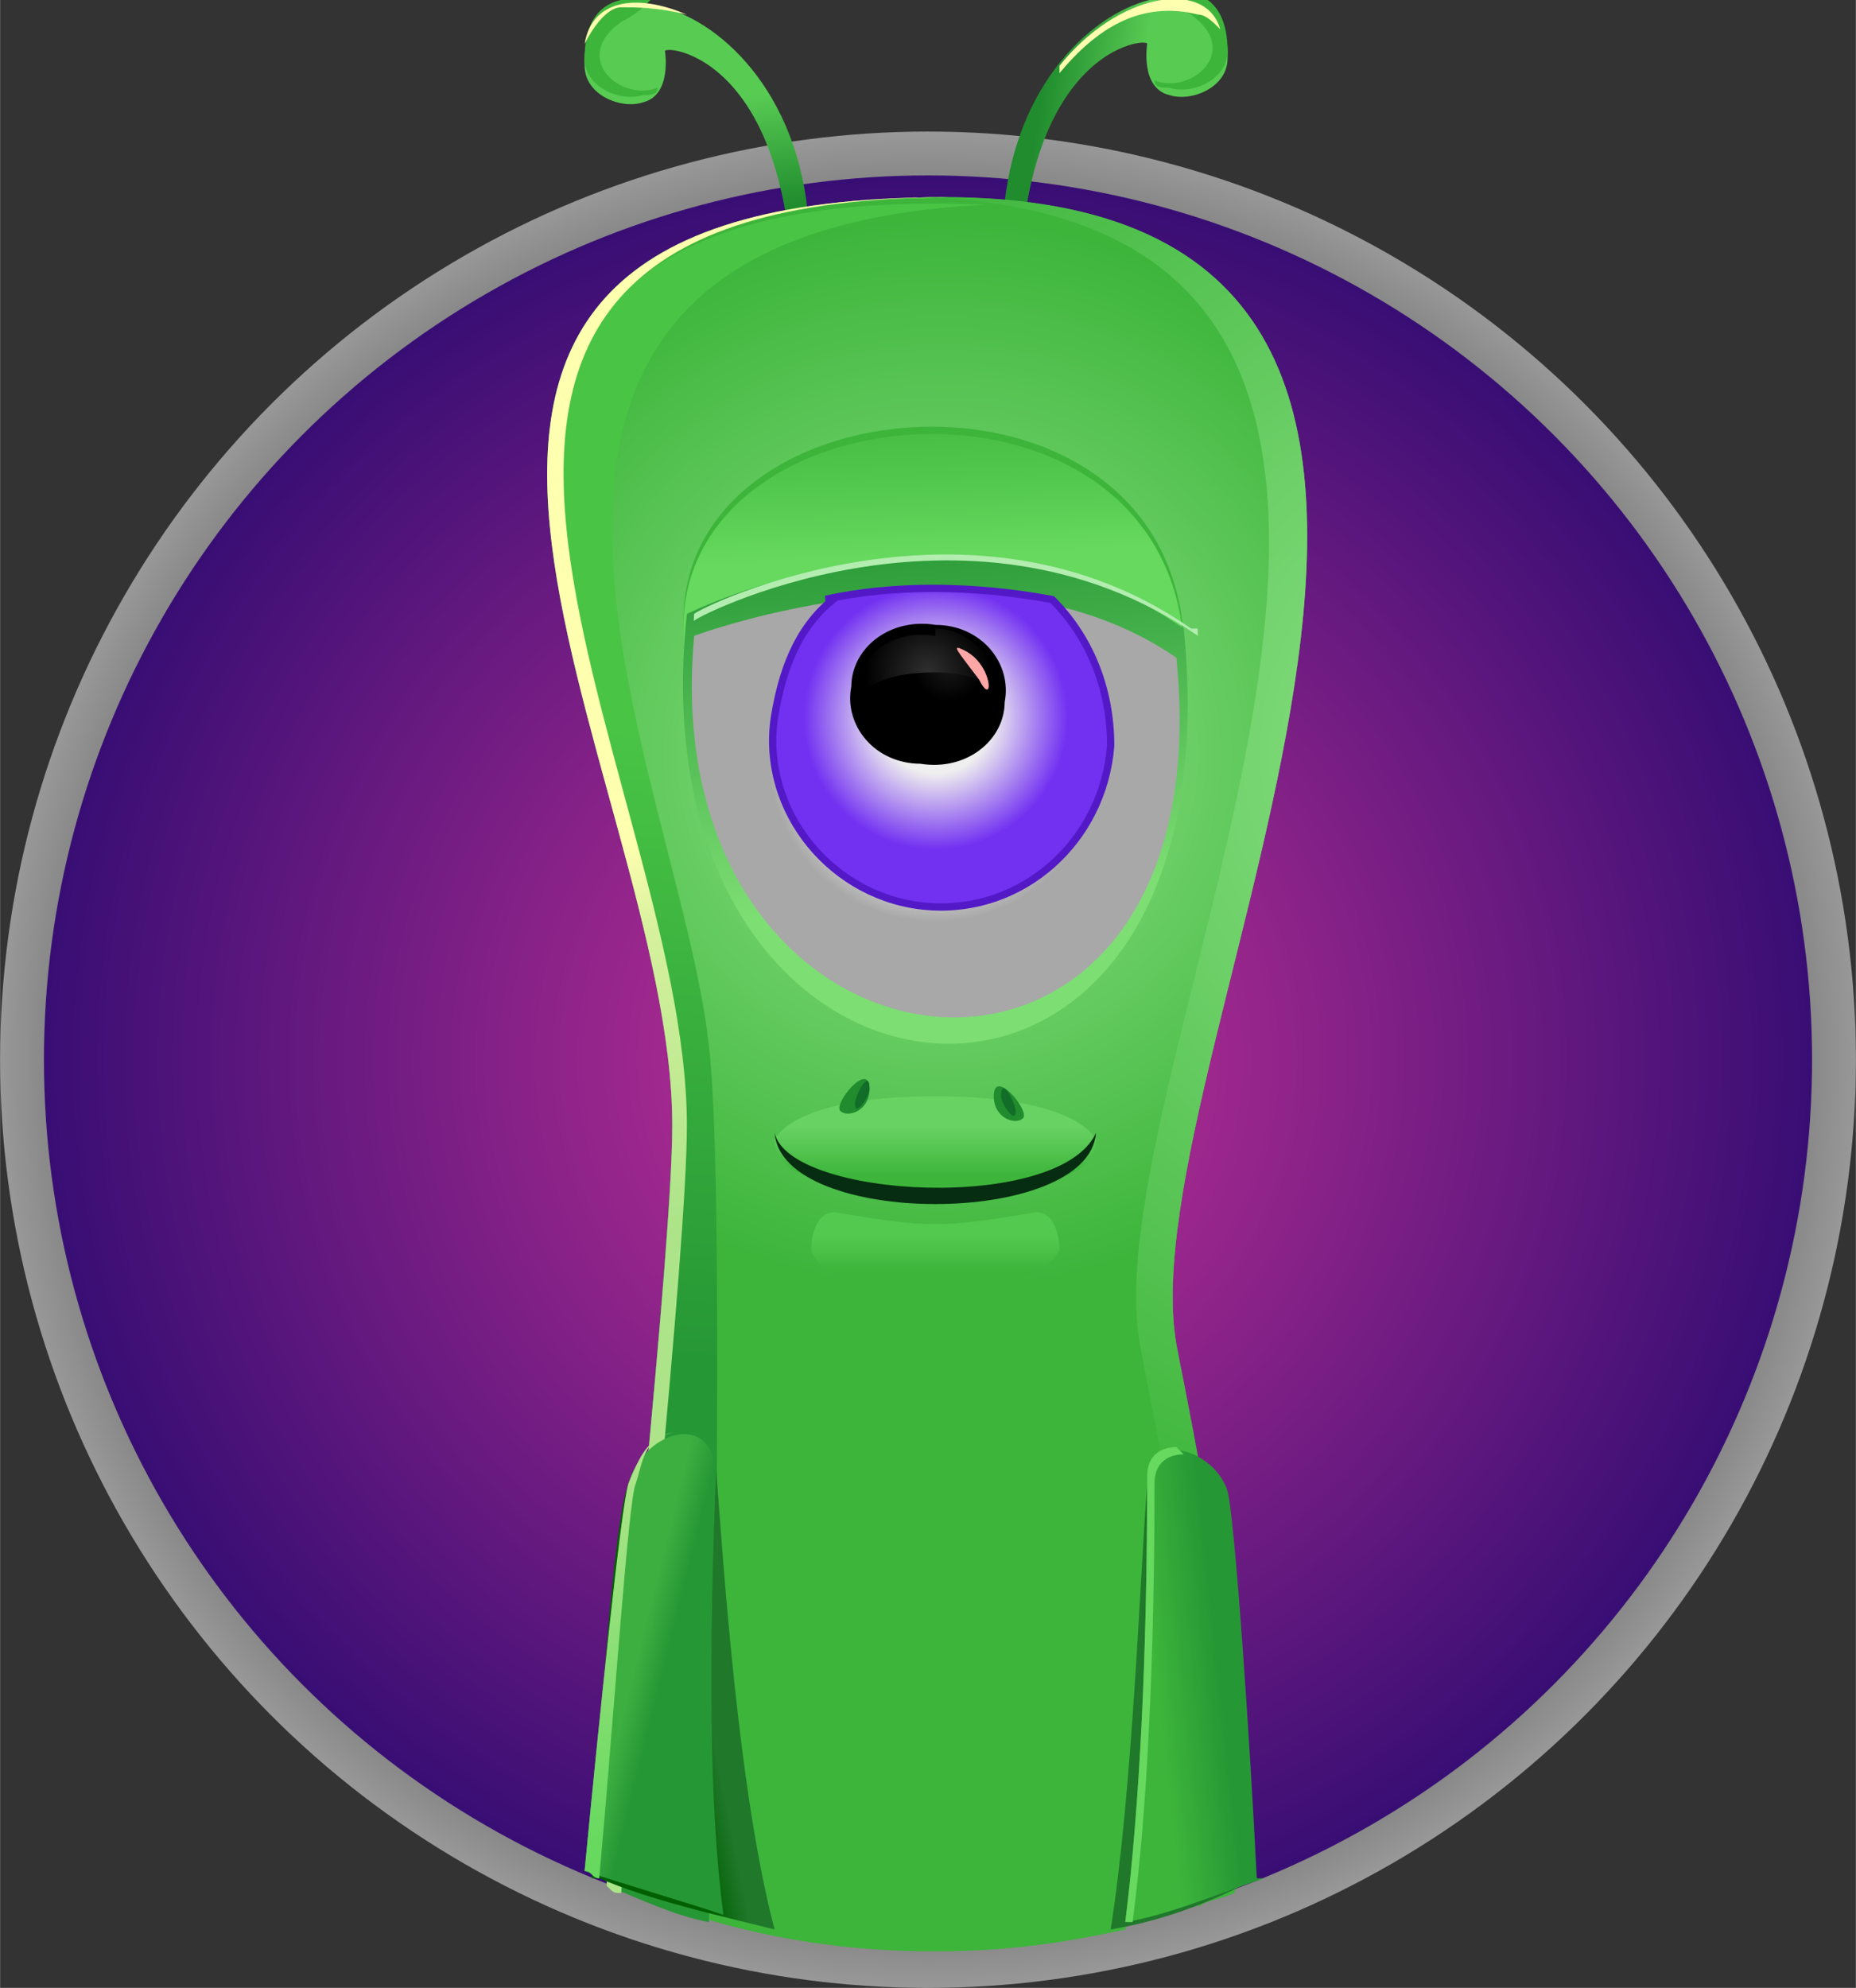 <?xml version="1.0" encoding="UTF-8"?>
<!DOCTYPE svg PUBLIC "-//W3C//DTD SVG 1.1//EN" "http://www.w3.org/Graphics/SVG/1.1/DTD/svg11.dtd">
<!-- Creator: CorelDRAW -->
<svg xmlns="http://www.w3.org/2000/svg" xml:space="preserve" width="3.081in" height="3.299in" style="shape-rendering:geometricPrecision; text-rendering:geometricPrecision; image-rendering:optimizeQuality; fill-rule:evenodd; clip-rule:evenodd"
viewBox="0 0 0.254 0.272"
 xmlns:xlink="http://www.w3.org/1999/xlink">
 <rect x="0" y="0" width="0.254" height="0.272" fill="#333333" stroke="none"/>
 <defs>
  <style type="text/css">
   <![CDATA[
    .str0 {stroke:gray;stroke-width:0}
    .str2 {stroke:black;stroke-width:0.001}
    .str1 {stroke:#5319C7;stroke-width:0.001}
    .fil27 {fill:#116D28}
    .fil13 {fill:#20782B}
    .fil26 {fill:#208C2E}
    .fil3 {fill:#3DB53B}
    .fil15 {fill:#66D95E}
    .fil23 {fill:#B3EDB0}
    .fil22 {fill:#FFA6A6}
    .fil5 {fill:#FFFFB0}
    .fil28 {fill:#062C11;fill-rule:nonzero}
    .fil12 {fill:url(#id0)}
    .fil17 {fill:url(#id1)}
    .fil25 {fill:url(#id2)}
    .fil24 {fill:url(#id3)}
    .fil14 {fill:url(#id4)}
    .fil16 {fill:url(#id5)}
    .fil8 {fill:url(#id6)}
    .fil2 {fill:url(#id7)}
    .fil4 {fill:url(#id8)}
    .fil9 {fill:url(#id9)}
    .fil10 {fill:url(#id10)}
    .fil11 {fill:url(#id11)}
    .fil0 {fill:url(#id12)}
    .fil1 {fill:url(#id13)}
    .fil7 {fill:url(#id14)}
    .fil21 {fill:url(#id15)}
    .fil19 {fill:url(#id16)}
    .fil18 {fill:url(#id17)}
    .fil6 {fill:url(#id18)}
    .fil20 {fill:url(#id19)}
   ]]>
  </style>
  <linearGradient id="id0" gradientUnits="userSpaceOnUse" x1="0.088" y1="0.254" x2="0.084" y2="0.2">
   <stop offset="0" style="stop-color:#66D95E"/>
   <stop offset="1" style="stop-color:#ADE48A"/>
  </linearGradient>
  <linearGradient id="id1" gradientUnits="userSpaceOnUse" x1="0.122" y1="0.07" x2="0.127" y2="0.124">
   <stop offset="0" style="stop-color:#269735"/>
   <stop offset="1" style="stop-color:#7DDE73"/>
  </linearGradient>
  <linearGradient id="id2" gradientUnits="userSpaceOnUse" x1="0.128" y1="0.154" x2="0.128" y2="0.161">
   <stop offset="0" style="stop-color:#68D263"/>
   <stop offset="1" style="stop-color:#3DB53B"/>
  </linearGradient>
  <linearGradient id="id3" gradientUnits="userSpaceOnUse" x1="0.128" y1="0.169" x2="0.128" y2="0.174">
   <stop offset="0" style="stop-color:#54C950"/>
   <stop offset="1" style="stop-color:#3DB53B"/>
  </linearGradient>
  <linearGradient id="id4" gradientUnits="userSpaceOnUse" x1="0.158" y1="0.23" x2="0.167" y2="0.229">
   <stop offset="0" style="stop-color:#3DB53B"/>
   <stop offset="1" style="stop-color:#269735"/>
  </linearGradient>
  <linearGradient id="id5" gradientUnits="userSpaceOnUse" x1="0.129" y1="0.076" x2="0.128" y2="0.051">
   <stop offset="0" style="stop-color:#66D95E"/>
   <stop offset="0.451" style="stop-color:#52C74D"/>
   <stop offset="1" style="stop-color:#3DB53B"/>
  </linearGradient>
  <linearGradient id="id6" gradientUnits="userSpaceOnUse" x1="0.089" y1="0.098" x2="0.081" y2="0.187">
   <stop offset="0" style="stop-color:#49C445"/>
   <stop offset="1" style="stop-color:#269735"/>
  </linearGradient>
  <linearGradient id="id7" gradientUnits="userSpaceOnUse" x1="0.155" y1="0.021" x2="0.141" y2="0.019">
   <stop offset="0" style="stop-color:#58CB53"/>
   <stop offset="1" style="stop-color:#208C2E"/>
  </linearGradient>
  <linearGradient id="id8" gradientUnits="userSpaceOnUse" xlink:href="#id7" x1="0.099" y1="0.013" x2="0.101" y2="0.029">
  </linearGradient>
  <linearGradient id="id9" gradientUnits="userSpaceOnUse" x1="0.088" y1="0.169" x2="0.076" y2="0.116">
   <stop offset="0" style="stop-color:#ADE48A"/>
   <stop offset="0.761" style="stop-color:#D6F19D"/>
   <stop offset="1" style="stop-color:#FFFFB0"/>
  </linearGradient>
  <linearGradient id="id10" gradientUnits="userSpaceOnUse" x1="0.096" y1="0.229" x2="0.091" y2="0.23">
   <stop offset="0" style="stop-color:#20782B"/>
   <stop offset="1" style="stop-color:#005F00"/>
  </linearGradient>
  <linearGradient id="id11" gradientUnits="userSpaceOnUse" x1="0.087" y1="0.227" x2="0.091" y2="0.228">
   <stop offset="0" style="stop-color:#3DAF41"/>
   <stop offset="1" style="stop-color:#269735"/>
  </linearGradient>
  <radialGradient id="id12" gradientUnits="userSpaceOnUse" cx="0.127" cy="0.145" r="0.176" fx="0.127" fy="0.145">
   <stop offset="0" style="stop-color:black"/>
   <stop offset="0.702" style="stop-color:gray"/>
   <stop offset="1" style="stop-color:white"/>
  </radialGradient>
  <radialGradient id="id13" gradientUnits="userSpaceOnUse" cx="0.127" cy="0.145" r="0.176" fx="0.127" fy="0.145">
   <stop offset="0" style="stop-color:#CC3399"/>
   <stop offset="1" style="stop-color:#000066"/>
  </radialGradient>
  <radialGradient id="id14" gradientUnits="userSpaceOnUse" cx="0.211" cy="0.101" r="0.121" fx="0.211" fy="0.101">
   <stop offset="0" style="stop-color:#91E48A"/>
   <stop offset="1" style="stop-color:#3DB53B"/>
  </radialGradient>
  <radialGradient id="id15" gradientUnits="userSpaceOnUse" cx="0.127" cy="0.092" r="0.009" fx="0.127" fy="0.092">
   <stop offset="0" style="stop-color:#2F2F2F"/>
   <stop offset="1" style="stop-color:black"/>
  </radialGradient>
  <radialGradient id="id16" gradientUnits="userSpaceOnUse" cx="0.128" cy="0.098" r="0.019" fx="0.128" fy="0.098">
   <stop offset="0" style="stop-color:#EEEEEE"/>
   <stop offset="0.42" style="stop-color:#EFEFEF"/>
   <stop offset="1" style="stop-color:#7231F1"/>
  </radialGradient>
  <radialGradient id="id17" gradientUnits="userSpaceOnUse" cx="0.128" cy="0.103" r="0.024" fx="0.128" fy="0.103">
   <stop offset="0" style="stop-color:#EEEEEE"/>
   <stop offset="0.741" style="stop-color:#E3E3E3"/>
   <stop offset="1" style="stop-color:#A8A8A8"/>
  </radialGradient>
  <radialGradient id="id18" gradientUnits="userSpaceOnUse" xlink:href="#id14" cx="0.129" cy="0.101" r="0.077" fx="0.129" fy="0.101">
  </radialGradient>
  <radialGradient id="id19" gradientUnits="userSpaceOnUse" cx="0.13" cy="0.091" r="0.005" fx="0.13" fy="0.091">
   <stop offset="0" style="stop-color:#181818"/>
   <stop offset="1" style="stop-color:black"/>
  </radialGradient>
 </defs>
 <g id="Layer_x0020_1">
  <g id="_357907280">
   <circle id="_507044104" class="fil0 str0" cx="0.127" cy="0.145" r="0.127"/>
   <circle id="_507048448" class="fil1" cx="0.127" cy="0.145" r="0.121"/>
   <g>
    <path id="_507049768" class="fil2" d="M0.14 0.051c-0.014,-0.047 0.029,-0.063 0.028,-0.043 -0,0.004 -0.005,0.006 -0.008,0.005 -0.004,-0.001 -0.003,-0.007 -0.003,-0.007 0,-0.001 -0.021,0.001 -0.017,0.046z"/>
    <path id="_507049816" class="fil3" d="M0.16 0c0.001,0.001 0.003,0.002 0.003,0.002 0.007,0.005 0,0.011 -0.005,0.009 0,0.001 0.001,0.001 0.002,0.001 0.003,0.001 0.008,-0.001 0.008,-0.005 0,-0.006 -0.003,-0.009 -0.009,-0.008z"/>
    <g>
     <path id="_507050272" class="fil4" d="M0.108 0.052c0.014,-0.047 -0.029,-0.063 -0.028,-0.043 0,0.004 0.005,0.006 0.008,0.005 0.004,-0.001 0.003,-0.007 0.003,-0.007 -0,-0.001 0.021,0.001 0.017,0.046z"/>
     <path id="_507050056" class="fil3" d="M0.088 0.001c-0.001,0.001 -0.003,0.002 -0.003,0.002 -0.007,0.005 -0,0.011 0.005,0.009 -0,0.001 -0.001,0.001 -0.002,0.001 -0.003,0.001 -0.008,-0.001 -0.008,-0.005 -0,-0.006 0.003,-0.009 0.009,-0.008z"/>
     <path id="_507050080" class="fil5" d="M0.094 0.002c-0.007,-0.003 -0.013,-0.002 -0.014,0.004 0.001,-0.002 0.003,-0.005 0.005,-0.005 0.002,-0 0.005,0 0.009,0.001z"/>
    </g>
    <path id="_507049864" class="fil6" d="M0.083 0.258c0.003,-0.031 0.009,-0.089 0.009,-0.104 0,-0.049 -0.057,-0.127 0.037,-0.127 0.094,0 0.025,0.117 0.032,0.157 0.001,0.006 0.002,0.011 0.003,0.016 -0.003,-0.002 -0.007,-0.002 -0.007,0.003 -0,0.024 -0.001,0.045 -0.003,0.061 -0.009,0.002 -0.017,0.003 -0.026,0.003 -0.016,0 -0.03,-0.003 -0.044,-0.009z"/>
    <path id="_507050464" class="fil7" d="M0.125 0.027c0.001,-2.46759e-005 0.002,-4.22088e-005 0.004,-3.86373e-005 0.094,0 0.025,0.117 0.032,0.157 0.007,0.035 0.008,0.046 0.008,0.075 -0.002,0.001 -0.004,0.001 -0.005,0.002 0.001,-0.031 -0.001,-0.041 -0.008,-0.077 -0.007,-0.039 0.061,-0.155 -0.031,-0.157z"/>
    <path id="_507049624" class="fil8" d="M0.083 0.258c0.003,-0.031 0.009,-0.089 0.009,-0.104 0,-0.05 -0.056,-0.13 0.043,-0.126 -0.082,0.004 -0.042,0.078 -0.038,0.115 0.002,0.016 0.001,0.088 0,0.12 -0.005,-0.001 -0.009,-0.003 -0.014,-0.005z"/>
    <path id="_507050824" class="fil9" d="M0.083 0.258c0.002,-0.023 0.009,-0.087 0.009,-0.104 0,-0.049 -0.057,-0.127 0.037,-0.127 0,6.49366e-007 0,1.23379e-005 0.001,1.36367e-005 -0.092,0 -0.036,0.078 -0.036,0.127 0,0.017 -0.007,0.083 -0.009,0.105 -0.001,-0 -0.001,-0 -0.002,-0.001z"/>
    <path id="_507051016" class="fil10" d="M0.081 0.257c0.001,-0.021 0.003,-0.049 0.005,-0.054 0.003,-0.006 0.009,-0.008 0.012,-0.002 0.001,0.013 0.003,0.044 0.008,0.063 -0.008,-0.002 -0.017,-0.004 -0.024,-0.007z"/>
    <path id="_507051208" class="fil11" d="M0.08 0.256c0.002,-0.021 0.005,-0.049 0.006,-0.053 0.002,-0.007 0.011,-0.01 0.012,-0.002 -0.001,0.025 -0.001,0.046 0.001,0.061 -0.006,-0.002 -0.013,-0.004 -0.019,-0.006z"/>
    <path id="_507051400" class="fil12" d="M0.08 0.256c0.002,-0.021 0.005,-0.05 0.006,-0.053 0.002,-0.005 0.003,-0.006 0.006,-0.007 -0.004,0.001 -0.004,0.004 -0.005,0.007 -0.001,0.002 -0.003,0.032 -0.005,0.054 -0.001,-0 -0.001,-0.001 -0.002,-0.001z"/>
    <path id="_507051592" class="fil13" d="M0.17 0.258c-0,-0.02 -0.001,-0.049 -0.002,-0.053 -0.002,-0.006 -0.009,-0.008 -0.011,-0.002 -0.001,0.013 -0.002,0.042 -0.005,0.061 0.006,-0.001 0.012,-0.003 0.018,-0.006z"/>
    <path id="_507051784" class="fil14" d="M0.172 0.257c-0.001,-0.02 -0.003,-0.049 -0.004,-0.053 -0.002,-0.006 -0.011,-0.008 -0.011,-0.002 -0,0.024 -0.001,0.045 -0.003,0.061 0.006,-0.001 0.013,-0.004 0.019,-0.006z"/>
    <path id="_507051976" class="fil15" d="M0.161 0.198c-0.002,-0 -0.004,0.001 -0.004,0.004 -0,0.024 -0.001,0.045 -0.003,0.061 0,-5.64948e-005 0,-0 0.001,-0 0.002,-0.015 0.003,-0.036 0.003,-0.06 0,-0.003 0.002,-0.004 0.004,-0.004z"/>
    <path id="_507052168" class="fil5" d="M0.145 0.009c0.008,-0.01 0.02,-0.012 0.022,-0.005 -0.001,-0.001 -0.002,-0.002 -0.003,-0.002 -0.008,-0.002 -0.014,0.002 -0.019,0.008z"/>
    <path id="_507052360" class="fil3" d="M0.094 0.09c0,0 0.042,0.009 0.068,-0.003 -0.003,-0.042 -0.075,-0.035 -0.068,0.003z"/>
    <path id="_507052552" class="fil16" d="M0.094 0.091c0,0 0.042,0.009 0.068,-0.003 -0.003,-0.042 -0.075,-0.035 -0.068,0.003z"/>
    <path id="_507052744" class="fil17" d="M0.094 0.084c0,0 0.038,-0.019 0.068,0.002 0.008,0.08 -0.076,0.072 -0.068,-0.002z"/>
    <path id="_507052936" class="fil18" d="M0.095 0.087c0,0 0.04,-0.015 0.066,0.003 0.007,0.07 -0.072,0.062 -0.066,-0.003z"/>
    <path id="_507053128" class="fil19 str1" d="M0.113 0.082c0.009,-0.002 0.02,-0.002 0.031,3.44164e-005 0.005,0.005 0.008,0.012 0.008,0.02 -0.001,0.013 -0.012,0.023 -0.025,0.022 -0.013,-0.001 -0.023,-0.013 -0.021,-0.026 0.001,-0.006 0.003,-0.012 0.008,-0.016z"/>
    <path id="_507053320" class="fil20 str2" d="M0.128 0.086c0.006,0 0.01,0.005 0.009,0.01 -0,0.005 -0.005,0.009 -0.011,0.008 -0.006,-0 -0.01,-0.005 -0.009,-0.01 0,-0.005 0.005,-0.009 0.011,-0.008z"/>
    <path id="_507053416" class="fil21" d="M0.128 0.086c0.005,0 0.009,0.005 0.009,0.009 -0.002,-0.002 -0.005,-0.003 -0.009,-0.003 -0.005,-0 -0.009,0.001 -0.011,0.004 -3.92866e-005,-0 -4.12347e-005,-0.001 -2.92215e-006,-0.001 0,-0.005 0.005,-0.009 0.011,-0.008z"/>
    <path id="_507053608" class="fil22" d="M0.132 0.089c0.004,0.002 0.004,0.008 0.002,0.004 -0.003,-0.004 -0.004,-0.005 -0.002,-0.004z"/>
    <path id="_507053800" class="fil23" d="M0.163 0.086c-0.03,-0.021 -0.067,-0.003 -0.068,-0.002 -1.00652e-005,0 -3.70138e-005,0 -5.90923e-005,0.001 -0.001,-0 0.037,-0.02 0.069,0.002 -5.71442e-005,-0.001 -1.72082e-005,-0.001 -7.72745e-005,-0.001z"/>
    <path id="_507053992" class="fil24" d="M0.141 0.166c0.004,-0.001 0.004,0.005 0.004,0.005 -0,-7.9872e-005 -0.002,0.006 -0.017,0.006 -0.016,0 -0.017,-0.006 -0.017,-0.006 0,0 0,-0.006 0.004,-0.005 0.012,0.002 0.014,0.002 0.026,0z"/>
    <path id="_507054184" class="fil25" d="M0.145 0.161c0.005,-0.001 0.005,-0.005 0.005,-0.005 -0,7.9872e-005 -0.002,-0.006 -0.022,-0.006 -0.02,-0 -0.022,0.006 -0.022,0.006 0,0 0,0.004 0.005,0.005 0.014,0.004 0.018,0.004 0.033,0z"/>
    <g>
     <g>
      <path id="_507054520" class="fil26" d="M0.14 0.153c-0.001,0.001 -0.004,2.11044e-005 -0.004,-0.003 -0,-0.004 0.005,0.002 0.004,0.003z"/>
      <path id="_507054712" class="fil27" d="M0.139 0.152c0,0.002 -0.002,-0.001 -0.002,-0.002 -0,-0.003 0.002,0.001 0.002,0.002z"/>
     </g>
     <g>
      <path id="_507054952" class="fil26" d="M0.115 0.152c0.001,0.001 0.004,2.07797e-005 0.004,-0.003 0,-0.004 -0.005,0.002 -0.004,0.003z"/>
      <path id="_507055144" class="fil27" d="M0.117 0.151c-0,0.002 0.002,-0.001 0.002,-0.002 0,-0.003 -0.002,0.001 -0.002,0.002z"/>
     </g>
    </g>
    <path id="_507054424" class="fil28" d="M0.15 0.155c-0.001,0.013 -0.043,0.013 -0.044,0 0.002,0.009 0.039,0.011 0.044,-0z"/>
   </g>
  </g>
 </g>
</svg>
